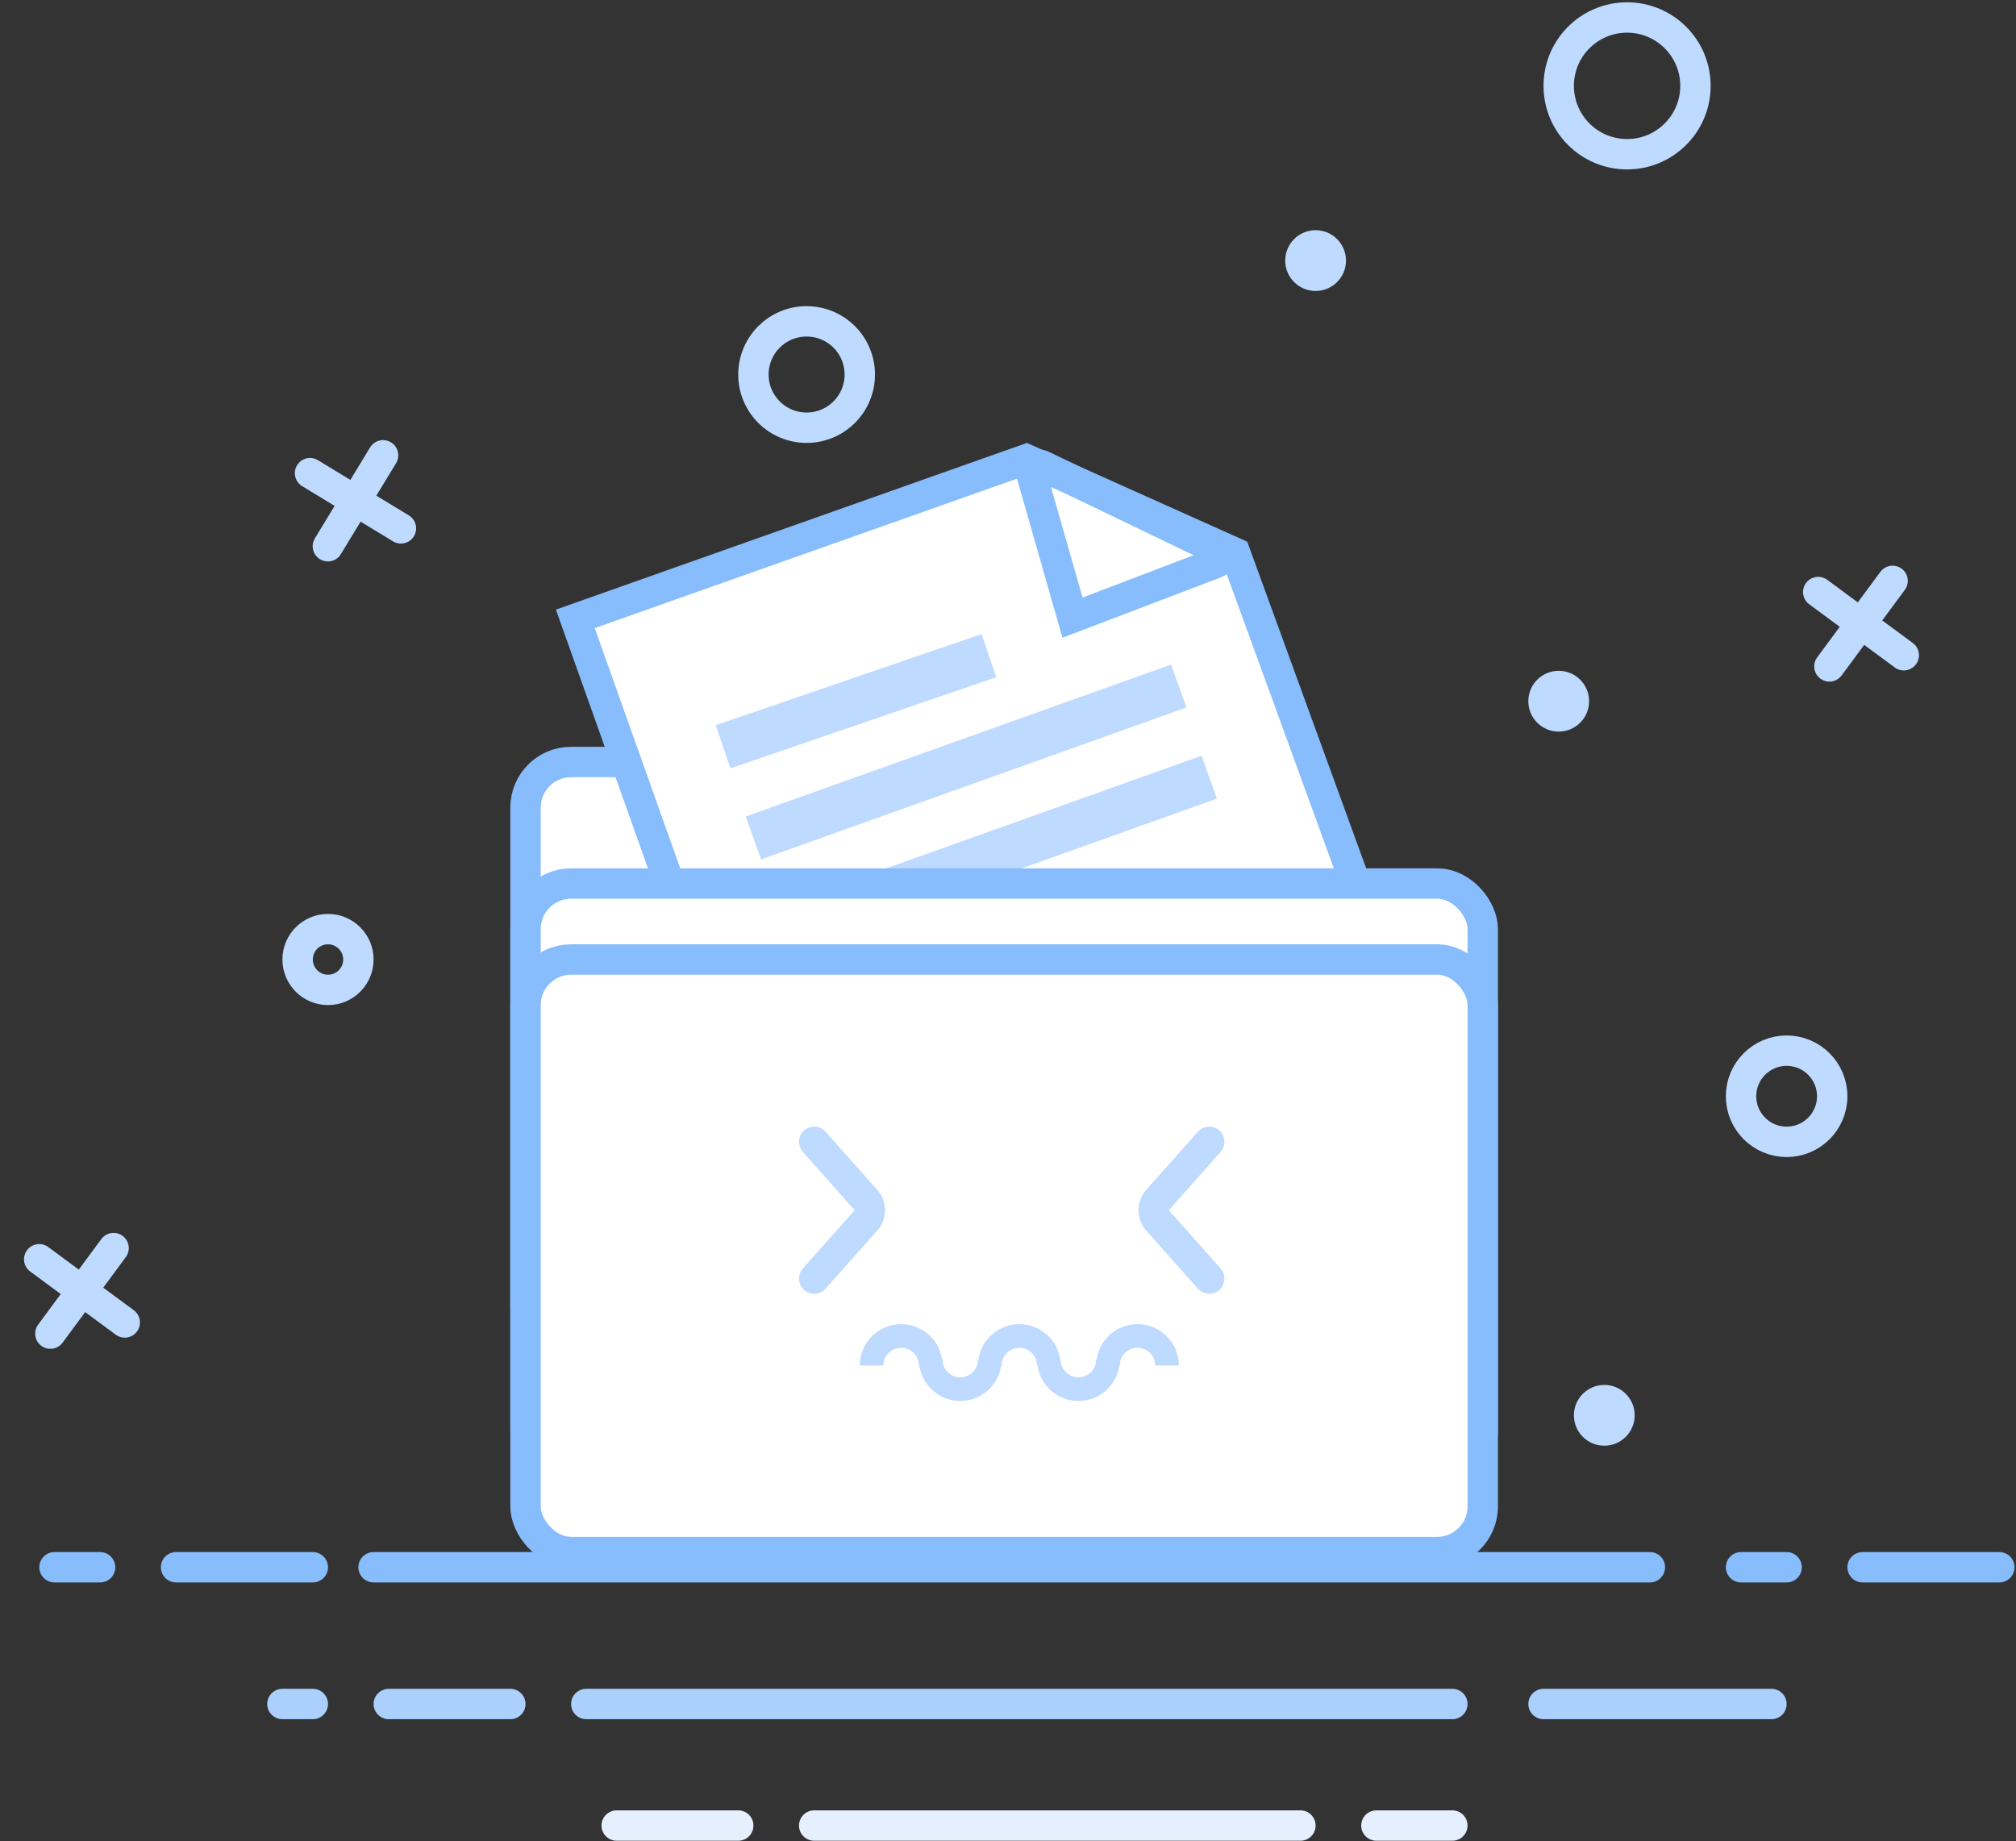 <svg width="242" height="221" viewBox="0 0 242 221" fill="none" xmlns="http://www.w3.org/2000/svg">
  <rect x="0" y="0" width="242" height="221" fill="#333333" stroke="none"/>
  <rect x="63.083" y="91.468" width="58.364" height="71.131" rx="5.472" fill="white" stroke="#87BCFD"
    stroke-width="3.648" />
  <path d="M123.192 55.129L148.268 66.371L171.998 131.535L98.716 157.615L69.062 74.288L123.192 55.129Z" fill="white"
    stroke="#87BCFD" stroke-width="3.648" />
  <path d="M86.794 89.644L118.712 78.701" stroke="#BEDAFE" stroke-width="5.472" />
  <path d="M90.442 100.587L141.51 82.349" stroke="#BEDAFE" stroke-width="5.472" />
  <path d="M94.089 111.531L145.158 93.292" stroke="#BEDAFE" stroke-width="5.472" />
  <path
    d="M128.743 74.141L123.83 56.944C123.613 56.187 124.393 55.531 125.102 55.872L145.984 65.926C146.706 66.274 146.661 67.315 145.913 67.6L128.743 74.141Z"
    stroke="#87BCFD" stroke-width="3.648" />
  <rect x="63.083" y="106.059" width="114.905" height="71.131" rx="5.472" fill="white" stroke="#87BCFD"
    stroke-width="3.648" />
  <rect x="63.083" y="115.179" width="114.905" height="71.131" rx="5.472" fill="white" stroke="#87BCFD"
    stroke-width="3.648" />
  <path d="M44.844 188.134H198.051" stroke="#87BCFD" stroke-width="3.648" stroke-linecap="round" />
  <path d="M70.379 204.549H174.34" stroke="#ABD0FE" stroke-width="3.648" stroke-linecap="round" />
  <path d="M185.283 204.549H212.642" stroke="#ABD0FE" stroke-width="3.648" stroke-linecap="round" />
  <path d="M97.737 219.14H156.101" stroke="#E6EFFE" stroke-width="3.648" stroke-linecap="round" />
  <path d="M165.221 219.14H174.34" stroke="#E6EFFE" stroke-width="3.648" stroke-linecap="round" />
  <path d="M74.027 219.14H88.618" stroke="#E6EFFE" stroke-width="3.648" stroke-linecap="round" />
  <path d="M46.668 204.549H61.26" stroke="#ABD0FE" stroke-width="3.648" stroke-linecap="round" />
  <path d="M33.901 204.549H37.549" stroke="#ABD0FE" stroke-width="3.648" stroke-linecap="round" />
  <path d="M208.994 188.134H214.466" stroke="#87BCFD" stroke-width="3.648" stroke-linecap="round" />
  <path d="M6.543 188.134H12.015" stroke="#87BCFD" stroke-width="3.648" stroke-linecap="round" />
  <path d="M223.585 188.134H240" stroke="#87BCFD" stroke-width="3.648" stroke-linecap="round" />
  <path d="M21.134 188.134H37.549" stroke="#87BCFD" stroke-width="3.648" stroke-linecap="round" />
  <path d="M37.215 56.799L48.127 63.426" stroke="#BEDAFE" stroke-width="3.648" stroke-linecap="round" />
  <path d="M45.984 54.656L39.358 65.569" stroke="#BEDAFE" stroke-width="3.648" stroke-linecap="round" />
  <path d="M4.707 151.161L14.975 158.748" stroke="#BEDAFE" stroke-width="3.648" stroke-linecap="round" />
  <path d="M13.634 149.82L6.048 160.089" stroke="#BEDAFE" stroke-width="3.648" stroke-linecap="round" />
  <path d="M218.259 71.068L228.528 78.655" stroke="#BEDAFE" stroke-width="3.648" stroke-linecap="round" />
  <path d="M227.187 69.727L219.6 79.996" stroke="#BEDAFE" stroke-width="3.648" stroke-linecap="round" />
  <circle cx="96.825" cy="44.959" r="6.384" stroke="#BEDAFE" stroke-width="3.648" />
  <circle cx="195.315" cy="10.306" r="8.207" stroke="#BEDAFE" stroke-width="3.648" />
  <circle cx="214.466" cy="131.594" r="5.472" stroke="#BEDAFE" stroke-width="3.648" />
  <circle cx="39.373" cy="115.179" r="3.648" stroke="#BEDAFE" stroke-width="3.648" />
  <circle cx="187.107" cy="84.173" r="3.648" fill="#BEDAFE" />
  <circle cx="157.925" cy="31.28" r="3.648" fill="#BEDAFE" />
  <circle cx="192.579" cy="169.895" r="3.648" fill="#BEDAFE" />
  <path d="M97.737 137.065L103.956 144.061C104.57 144.752 104.57 145.794 103.956 146.485L97.737 153.48"
    stroke="#BEDAFE" stroke-width="3.648" stroke-linecap="round" />
  <path d="M145.158 137.065L138.94 144.061C138.325 144.752 138.325 145.794 138.94 146.485L145.158 153.48"
    stroke="#BEDAFE" stroke-width="3.648" stroke-linecap="round" />
  <path fill-rule="evenodd" clip-rule="evenodd"
    d="M108.174 161.789C106.999 161.789 106.046 162.742 106.046 163.917H103.209C103.209 161.175 105.432 158.952 108.174 158.952C110.675 158.952 112.744 160.802 113.089 163.208H113.139C113.139 164.383 114.091 165.335 115.267 165.335C116.442 165.335 117.395 164.383 117.395 163.208H117.445C117.789 160.802 119.858 158.952 122.36 158.952C124.861 158.952 126.93 160.802 127.274 163.208H127.325C127.325 164.383 128.277 165.335 129.452 165.335C130.628 165.335 131.58 164.383 131.58 163.208H131.631C131.975 160.802 134.044 158.952 136.545 158.952C139.287 158.952 141.51 161.175 141.51 163.917H138.673C138.673 162.742 137.72 161.789 136.545 161.789C135.37 161.789 134.417 162.742 134.417 163.917H134.367C134.023 166.323 131.954 168.173 129.452 168.173C126.951 168.173 124.882 166.323 124.538 163.917H124.487C124.487 162.742 123.535 161.789 122.36 161.789C121.184 161.789 120.232 162.742 120.232 163.917H120.181C119.837 166.323 117.768 168.173 115.267 168.173C112.765 168.173 110.696 166.323 110.352 163.917H110.302C110.302 162.742 109.349 161.789 108.174 161.789Z"
    fill="#BEDAFE" />
</svg>